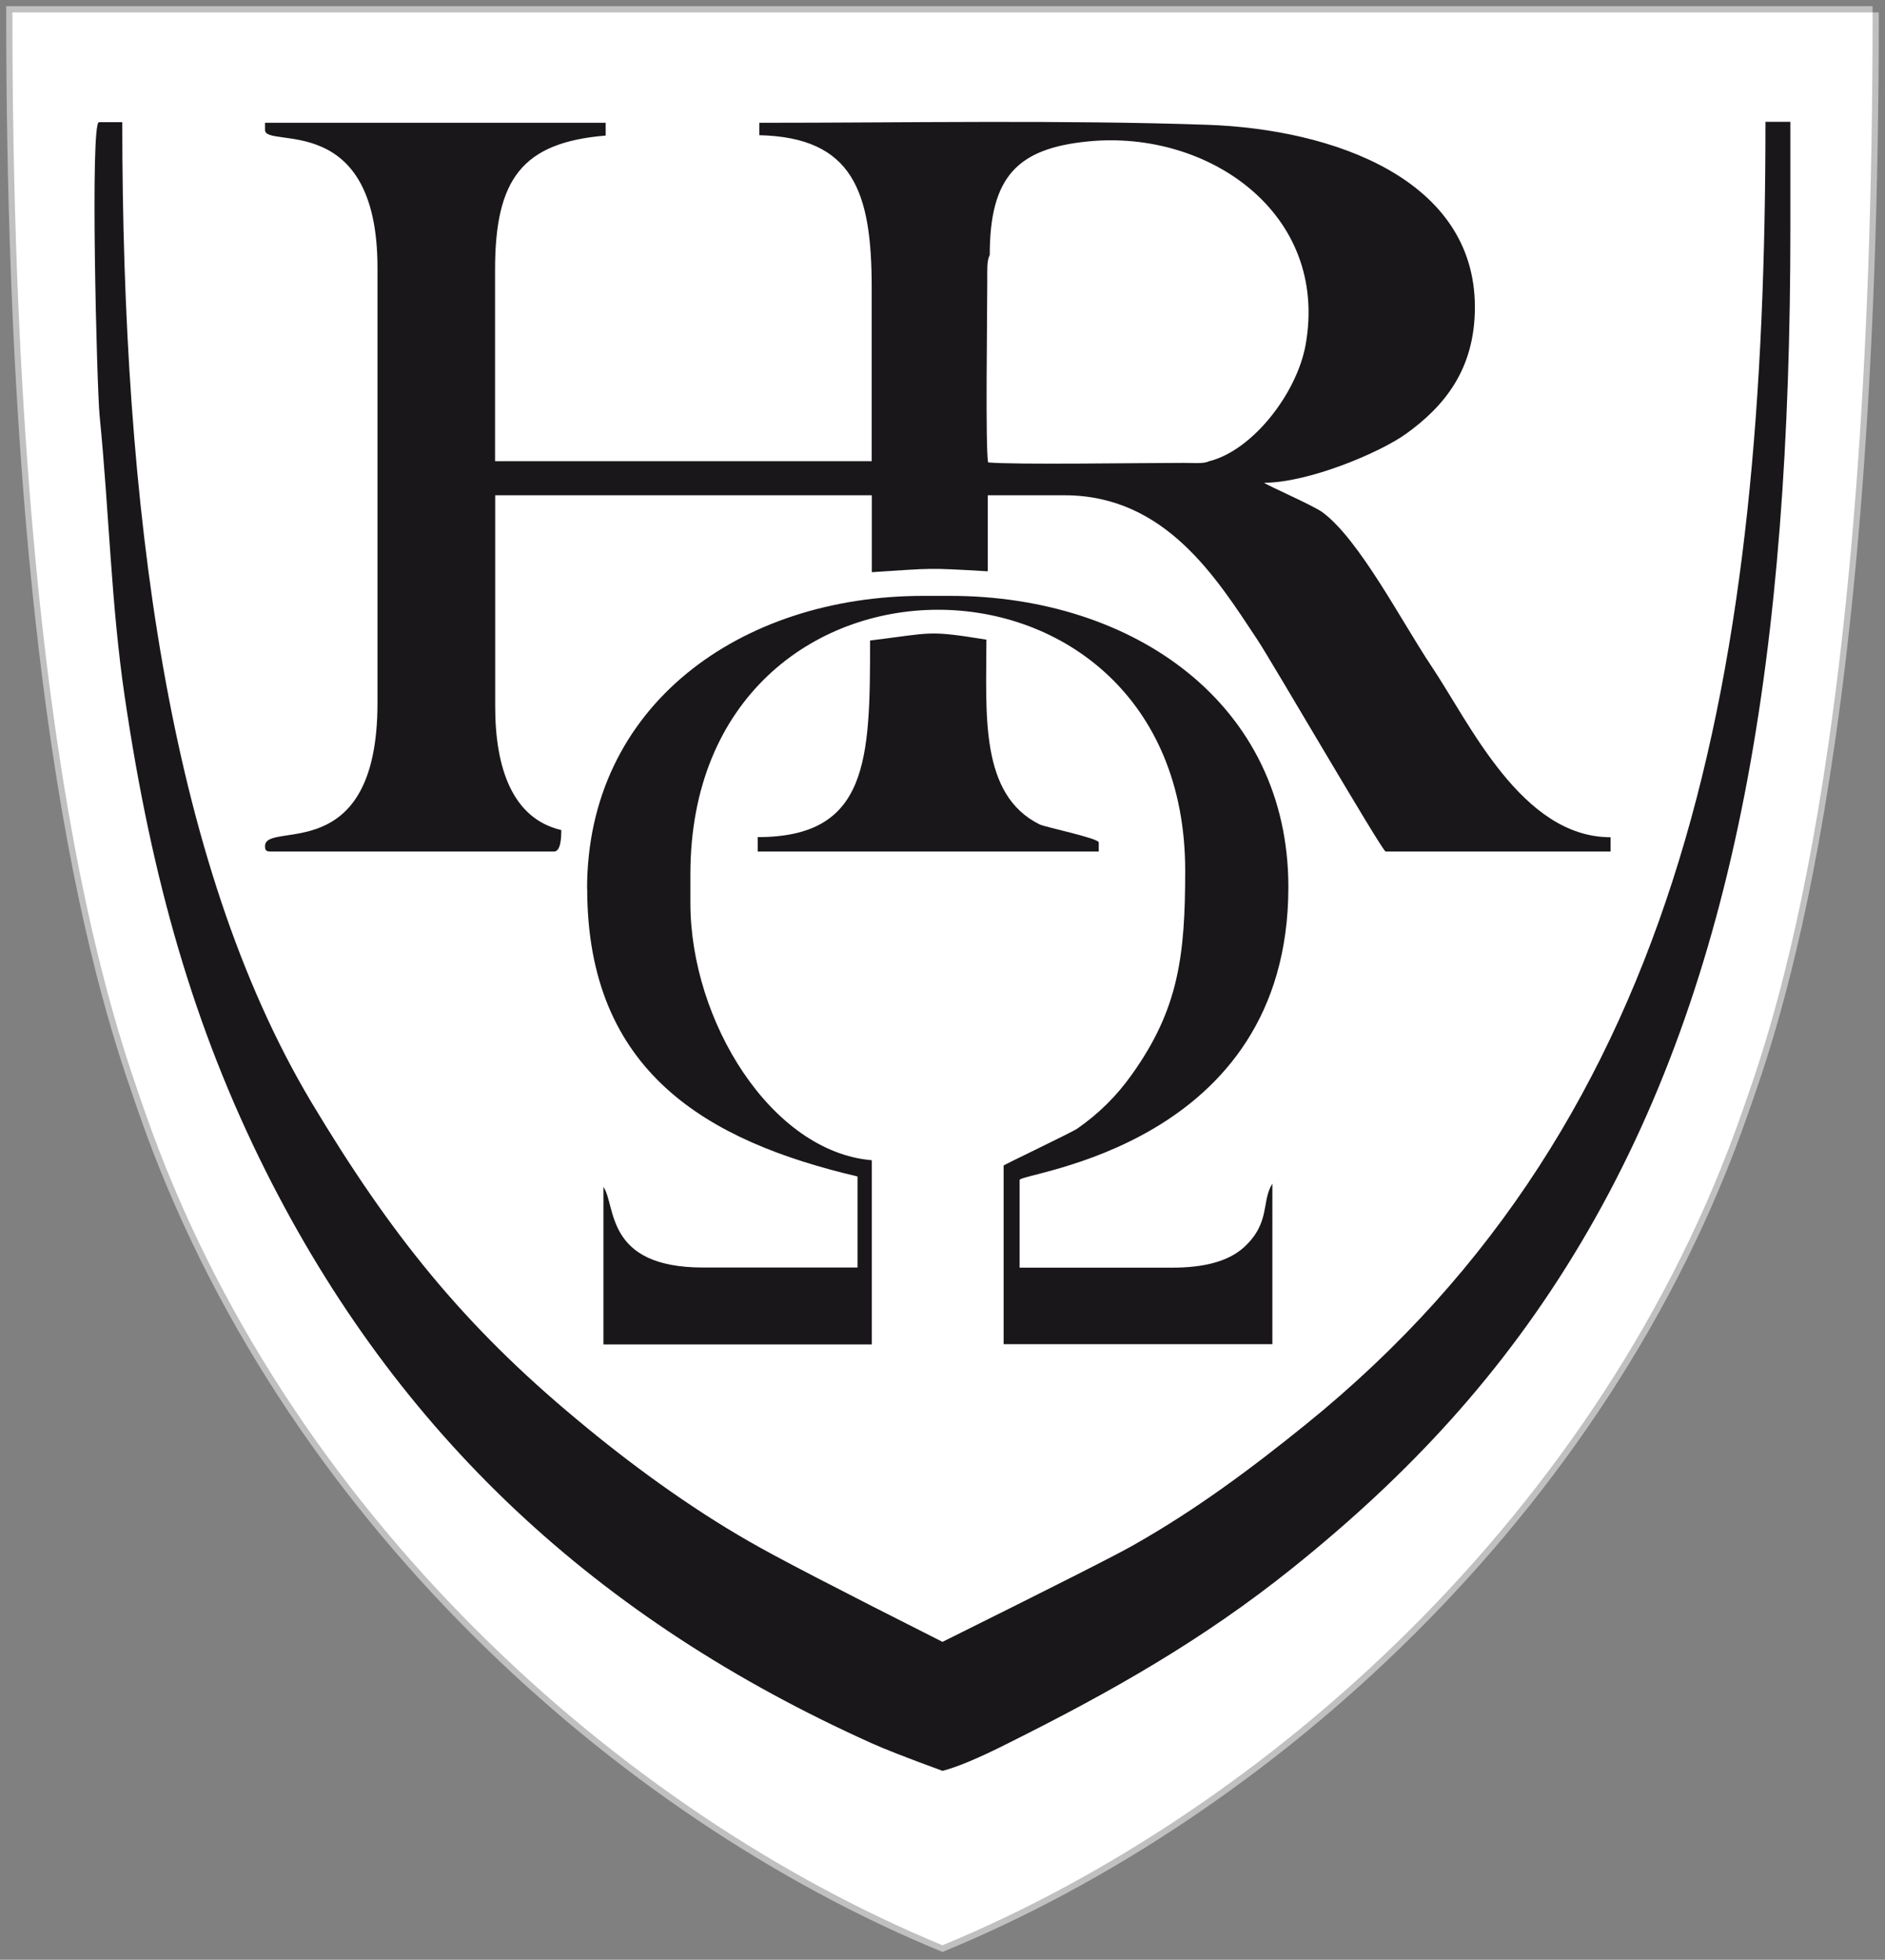 <svg xmlns="http://www.w3.org/2000/svg" width="152" height="158" viewBox="0 0 152 158">
  <rect x="0" y="0" width="152" height="158" fill="#808080" stroke="none"/>
  <g fill="none" fill-rule="nonzero">
    <path id="logoBgFill" fill="#FFF" stroke="#FFF" stroke-opacity=".5" d="M151 1c0 60-8.24 82.13-10.53 88.67-11.24 32.24-38.45 56.42-64.47 67.16-26.02-10.74-53.06-34.92-64.3-67.16C9.45 83.13 1 61 1 1h150z"/>
    <g id="innerLogo" fill="#1A171B">
      <path d="M97.5 37.18c-.4.23-1.35.14-2.02.14-3.5 0-13.86.16-15.8-.04-.23-1.06-.07-11.88-.07-14.67 0-.86-.04-1.6.2-2.05 0-6.33 2.24-8.6 7.95-9.16 9.63-.95 19.42 5.77 17.52 16.4-.7 3.9-4.26 8.5-7.76 9.38zm-76.13-26.7c0 1.55 9.07-1.67 9.07 11.12v35.07c0 13.4-9.07 9.43-9.07 11.55 0 .33.1.43.43.43h22.88c.55 0 .58-1.17.58-1.73-3.95-.92-5.33-5.02-5.33-9.96V39.93H70.3v6.2c5.03-.32 4.36-.36 9.35-.07v-6.13h6.18c8.14 0 12.26 6.66 15.57 11.66 1.05 1.56 10.07 17.06 10.33 17.06h18.14V67.5c-7.17 0-11.34-9.17-14.45-13.8-2.37-3.54-5.8-10.2-8.78-12.4-.76-.56-4.55-2.2-4.7-2.38 3.54 0 9.3-2.4 11.46-3.96 3.02-2.18 5.53-5.14 5.53-10.2 0-10.3-11.4-14.35-21.6-14.7-11.74-.4-24.1-.16-36.1-.16v1c7.56.18 9.06 4.56 9.06 12.28v14H39.92V21.75c0-7.3 2.17-10.26 8.92-10.82V9.9H21.37v.58z"/>
      <path d="M144.38 9.82h-2.02c0 43.73-6.25 80.13-37.1 105.05-4.38 3.54-8.82 6.85-13.86 9.7-1.3.75-6.44 3.35-15.4 7.8-8.25-4.16-13.45-6.85-15.6-8.1-4.84-2.77-9.66-6.3-13.8-9.76-9.26-7.68-15.14-15.04-21.5-25.66-11.58-19.4-15.24-48.03-15.24-79H7.98c-.72-.02-.17 21.4.05 23.64.78 7.86.92 15.18 2.03 22.7 2.2 14.92 5.62 26.72 11.32 38.13 10.7 21.38 26.8 36.28 48.9 46.22.94.43 2.85 1.18 5.72 2.23 1.18-.3 2.95-1.04 5.3-2.23 8.3-4.14 15.66-8.3 22.92-14.12 9.35-7.5 16.98-15.67 23.25-26.2 12.7-21.35 16.9-47.92 16.9-81.85V9.82z"/>
      <path d="M47.35 71.65c0 14.8 9.7 20.36 21.8 23.2v7.34H56.7c-7.95 0-7-4.97-8.04-6.5v12.7H70.3V93.54c-8.1-.68-14.63-11.22-14.63-20.75v-2.3c0-28.5 39.9-28.28 39.9-.3 0 6.9-.54 11.17-4.3 16.44-1.23 1.73-2.64 3.13-4.4 4.36-.54.36-5.94 2.92-5.94 2.98v14.4h21.67V95.43c-.9 1.4-.13 3.12-2.26 5.1-1.3 1.2-3.34 1.67-5.78 1.67H82.22v-7.07c0-.6 21.67-2.63 21.67-23.62 0-14.75-12.47-23.47-27.28-23.47h-2.15c-14.77 0-27.12 8.84-27.12 23.62z"/>
      <path d="M70.16 51.65c0 9.57-.1 15.84-9.06 15.84v1.16h27.5v-.73c0-.34-4.34-1.24-4.76-1.45-4.87-2.4-4.3-8.92-4.3-14.9-4.8-.77-4.27-.56-9.38.07z"/>
    </g>
  </g>
</svg>